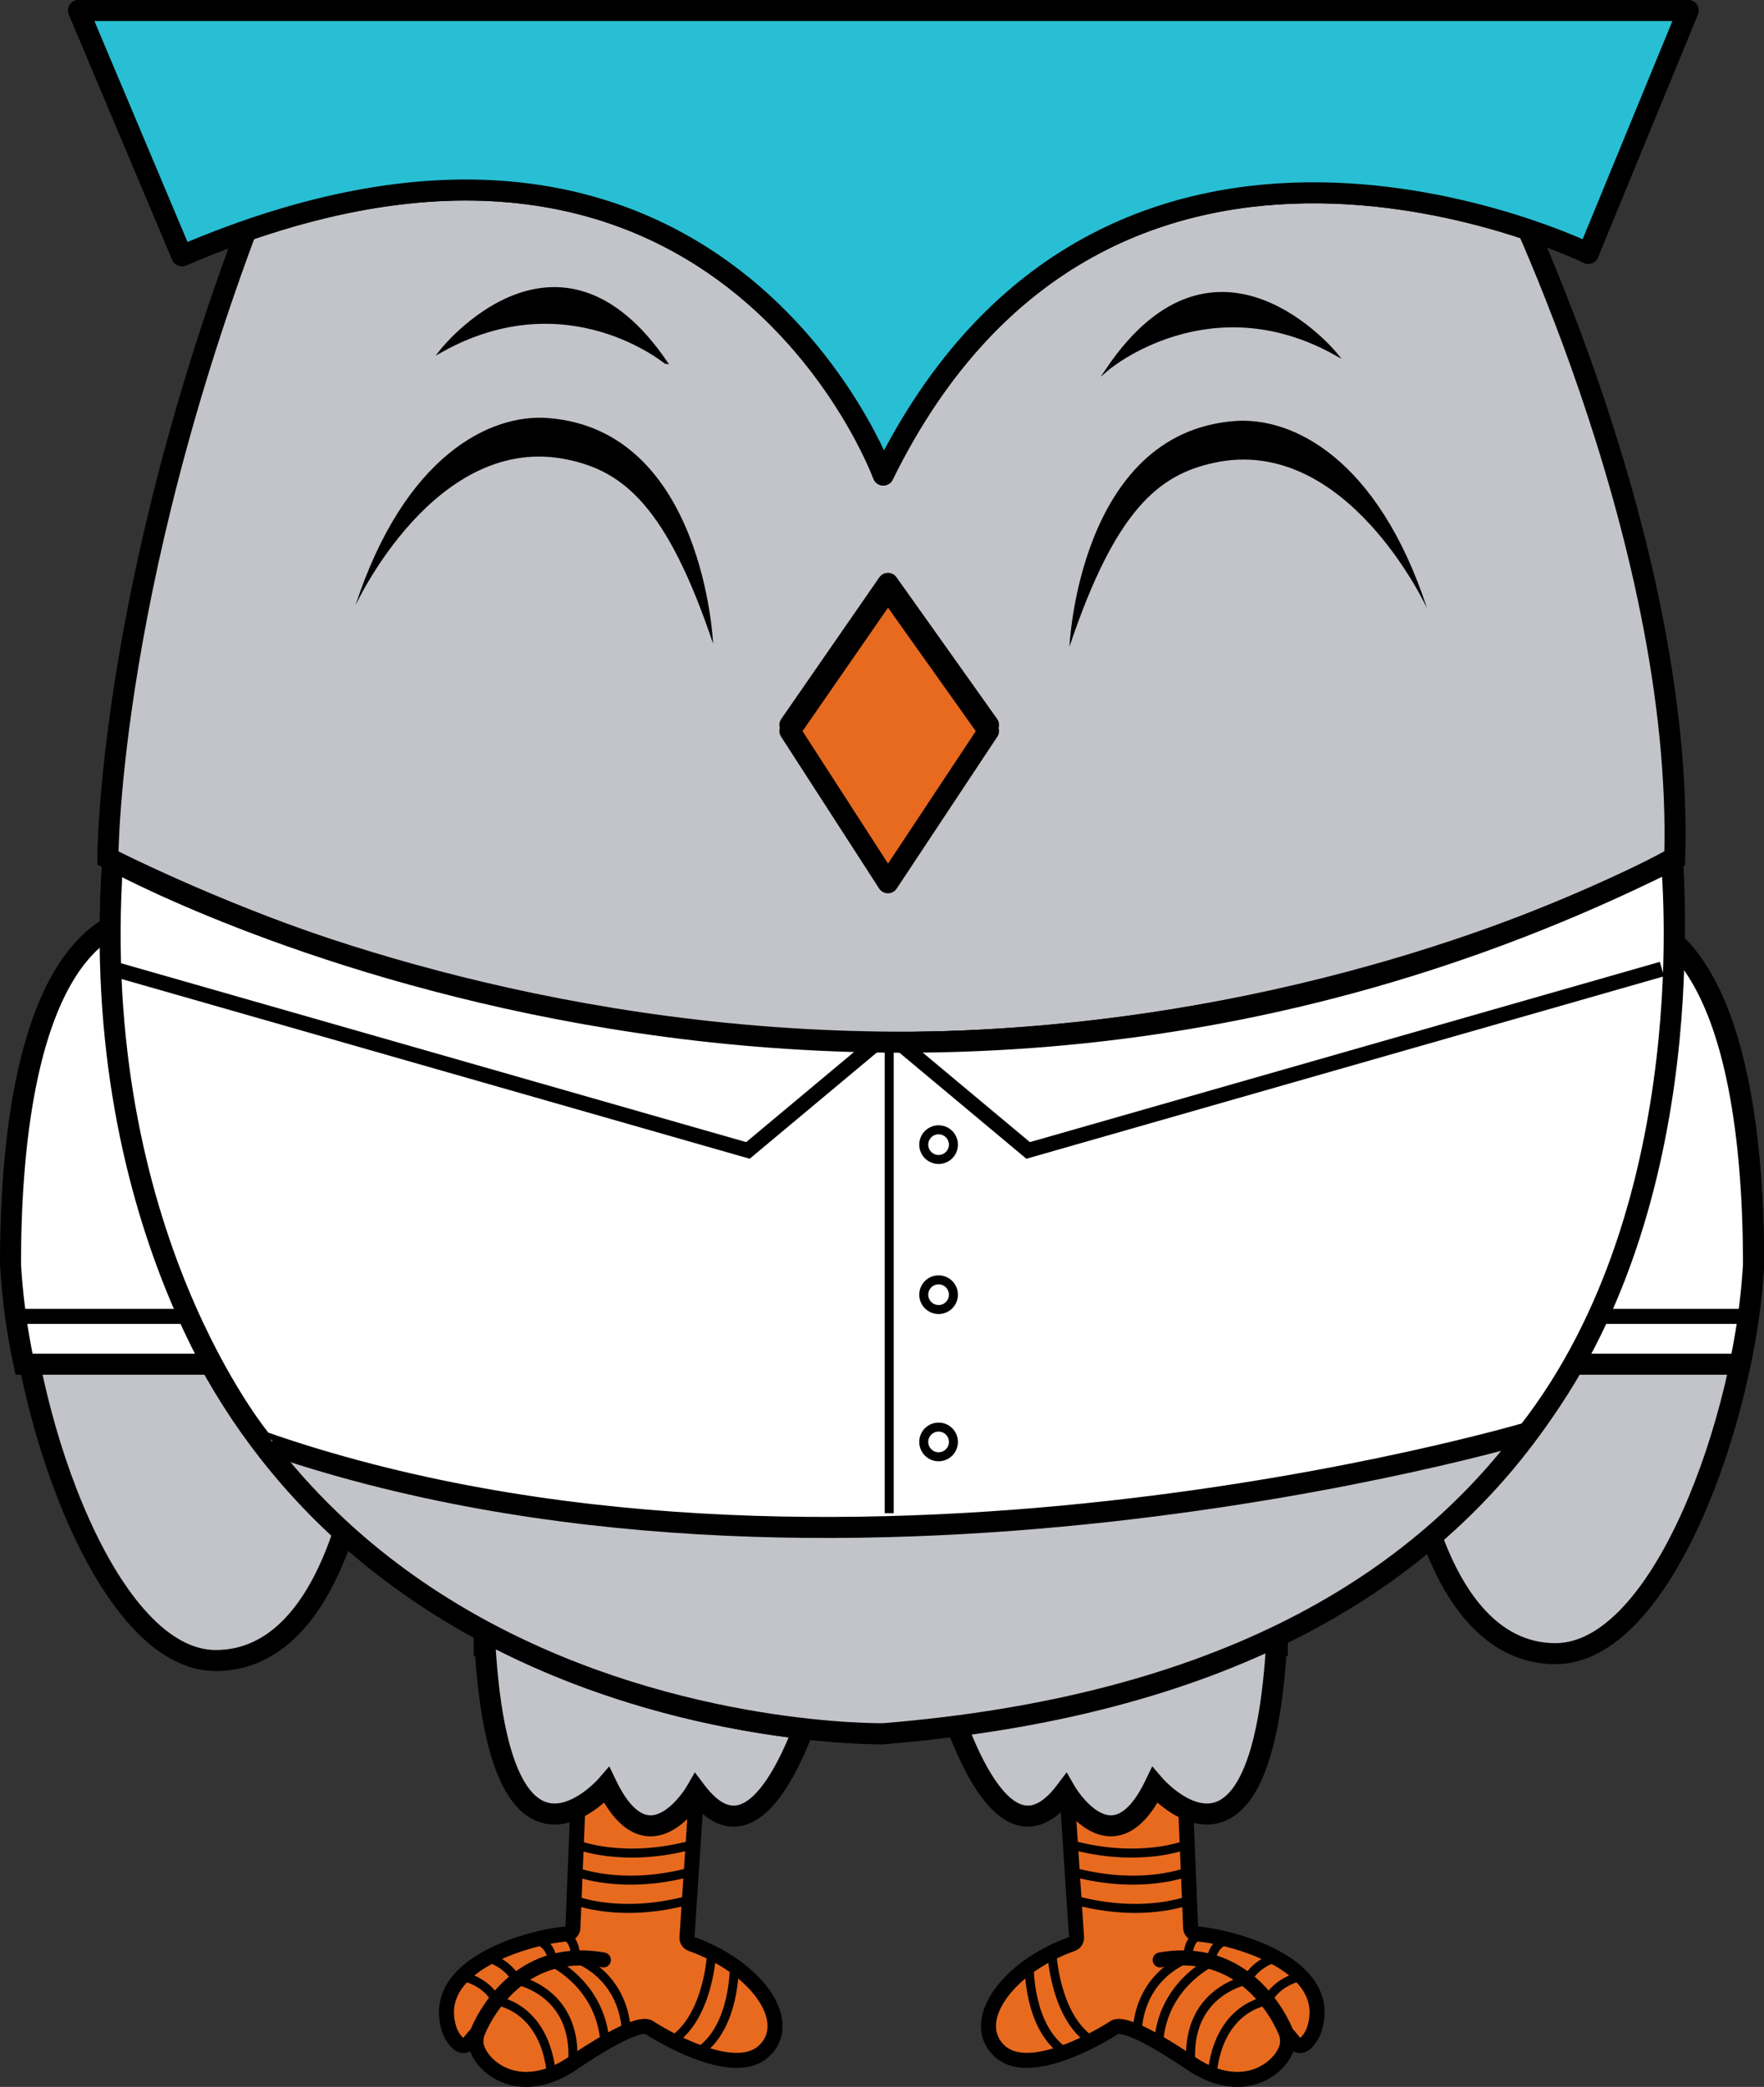 <svg xmlns="http://www.w3.org/2000/svg" viewBox="0 0 587.45 694.81"><rect x="0" y="0" width="587.45" height="694.81" fill="#333333" stroke="none"/><defs><style>.cls-1{fill:#c3c4c9;}.cls-1,.cls-10,.cls-2,.cls-3,.cls-4,.cls-5,.cls-6,.cls-7,.cls-8,.cls-9{stroke:#000;}.cls-1,.cls-10,.cls-5,.cls-8,.cls-9{stroke-miterlimit:10;}.cls-1,.cls-5,.cls-6,.cls-7{stroke-width:7px;}.cls-2,.cls-7{fill:#e86a1f;}.cls-2,.cls-3,.cls-4,.cls-6,.cls-7{stroke-linecap:round;stroke-linejoin:round;}.cls-2,.cls-4,.cls-9{stroke-width:5px;}.cls-10,.cls-3,.cls-4,.cls-9{fill:none;}.cls-10,.cls-3{stroke-width:3px;}.cls-5{fill:#fff;}.cls-6{fill:#28bfd4;}</style></defs><title>owl6</title><g id="Capa_2" data-name="Capa 2"><g id="owl6"><path class="cls-1" d="M584,421.06c-2.63,50.55-30.25,129.5-66,129.5s-52.78-53.73-52.78-120S498.19,304.27,534,304.27,584,354.77,584,421.06Z"/><path class="cls-1" d="M5.86,423.35c2.63,50.55,30.24,129.5,66,129.5s52.78-53.73,52.78-120-33-126.27-68.82-126.27S5.86,357.06,5.86,423.35Z"/><path class="cls-2" d="M192.91,590.09l-2.13,51.76a2.17,2.17,0,0,1-2.07,2.07c-8.88.4-47.09,9.17-38.88,32.36,0,.07,3.24,7.66,6.62,3.51,1.57-1.93,2.22-2.71,2.35-2.59s-.2-.51-.29,2.51c-.2,6.45,13,20.18,32.19,7.23,23.89-16.12,25.37-11.74,25.89-11.66,0,0,27,17.6,37.78,7.63,10.49-9.74-2.26-27.9-24.13-35.71a2.17,2.17,0,0,1-1.46-2.19l3.64-55.2a2.17,2.17,0,0,0-2.2-2.31c-7.12.13-28.42.49-35.16.51A2.16,2.16,0,0,0,192.91,590.09Z"/><path class="cls-3" d="M192.07,614.14s15.52,6.34,38.68,0"/><path class="cls-3" d="M191.69,623.16s15.45,6.32,38.6,0"/><path class="cls-3" d="M191.31,632.64s15.22,6.23,38.37-.1"/><path class="cls-4" d="M158.79,677.26s10.78-30.23,42.15-24.73"/><path class="cls-3" d="M237,650.1s-.88,21.13-13.08,29.29"/><path class="cls-3" d="M244.54,654.58s.36,20.4-11.84,28.57"/><path class="cls-3" d="M188.14,644.08s3.78,2,3.47,7.86c0,0,15.71,5,17,24.28"/><path class="cls-3" d="M178.53,645.7a7.63,7.63,0,0,1,5.34,7.59s16.25,7.53,17.57,26.77"/><path class="cls-3" d="M162.39,651.8a16,16,0,0,1,9.7,7.48s20.27,3.67,18.62,27.56"/><path class="cls-3" d="M153.87,657.94s8,1.47,11.37,8.2c0,0,16.22,1.74,18.41,24.64"/><path class="cls-2" d="M394.38,590.09l2.13,51.76a2.17,2.17,0,0,0,2.08,2.07c8.87.4,47.08,9.17,38.87,32.36,0,.07-3.24,7.66-6.62,3.51-1.57-1.93-2.22-2.71-2.34-2.59s.19-.51.28,2.51c.21,6.45-13,20.18-32.19,7.23-23.89-16.12-25.37-11.74-25.88-11.66,0,0-27,17.6-37.78,7.63-10.49-9.74,2.25-27.9,24.12-35.71a2.17,2.17,0,0,0,1.46-2.19l-3.63-55.2a2.16,2.16,0,0,1,2.19-2.31c7.13.13,28.42.49,35.16.51A2.16,2.16,0,0,1,394.38,590.09Z"/><path class="cls-3" d="M395.22,614.14s-15.52,6.34-38.68,0"/><path class="cls-3" d="M395.6,623.16s-15.44,6.32-38.6,0"/><path class="cls-3" d="M396,632.64s-15.22,6.23-38.37-.1"/><path class="cls-4" d="M428.5,677.26S417.72,647,386.36,652.53"/><path class="cls-3" d="M350.3,650.1s.89,21.13,13.09,29.29"/><path class="cls-3" d="M342.75,654.58s-.36,20.4,11.84,28.57"/><path class="cls-3" d="M399.16,644.08s-3.79,2-3.47,7.86c0,0-15.72,5-17,24.28"/><path class="cls-3" d="M408.76,645.7a7.63,7.63,0,0,0-5.33,7.59s-16.26,7.53-17.57,26.77"/><path class="cls-3" d="M424.9,651.8a16.07,16.07,0,0,0-9.7,7.48s-20.27,3.67-18.62,27.56"/><path class="cls-3" d="M433.42,657.94s-8,1.47-11.37,8.2c0,0-16.22,1.74-18.4,24.64"/><path class="cls-1" d="M277.36,543.09c0-22.22-26.31-40.19-58.26-40.19s-57.86,18-57.86,40.23a28.8,28.8,0,0,0,.19,3.09c4.88,89.59,40.63,48.17,40.63,48.17,14.09,29.13,29.73,2,29.73,2,19.7,26.09,35.21-15.9,41.89-39.24A29.31,29.31,0,0,0,277.36,543.09Z"/><path class="cls-1" d="M309.26,543.09c0-22.22,26.31-40.19,58.26-40.19s57.86,18,57.86,40.23a28.8,28.8,0,0,1-.19,3.09c-4.88,89.59-40.63,48.17-40.63,48.17-14.09,29.13-29.73,2-29.73,2-19.7,26.09-35.21-15.9-41.89-39.24A29.31,29.31,0,0,1,309.26,543.09Z"/><path class="cls-1" d="M90.87,53.89H498.43s225.71,481.9-204.21,523.32C294.22,577.21-104.61,584.46,90.87,53.89Z"/><path class="cls-1" d="M90.87,53.89H498.43S561,177.12,557.7,286.07c0,0-241.41,137.55-521.77-.36C35.93,285.71,35.82,189.64,90.87,53.89Z"/><path class="cls-1" d="M556.59,286.13c-5.52,3.11-242.65,135.37-519.07.35-14.4,295.64,256.7,290.73,256.7,290.73C517.79,559.09,563.27,415.27,556.59,286.13Z"/><path class="cls-5" d="M8,454.19a221.75,221.75,0,0,1-4.5-33.13c0-66.29,14.2-116.79,50-116.79s68.83,60,68.83,126.27c0,8.09-.26,16-.77,23.65Z"/><line class="cls-2" x1="5.11" y1="438.27" x2="123.73" y2="438.27"/><path class="cls-5" d="M579.45,454.19a221.75,221.75,0,0,0,4.5-33.13c0-66.29-14.2-116.79-50-116.79s-68.83,60-68.83,126.27c0,8.09.26,16,.77,23.65Z"/><line class="cls-2" x1="463.22" y1="438.27" x2="581.84" y2="438.27"/><path class="cls-5" d="M37.52,286.48s246.39,136.14,519.07,0c0,0,11.89,114.22-47.77,190.49,0,0-232.58,69-421.54,3C87.28,480,29,410.8,37.52,286.48Z"/><path class="cls-6" d="M26.17,3.5h536L528.91,84.33s-160-78.28-234.77,73.82c0,0-54.7-149.74-233.55-73Z"/><polygon class="cls-7" points="295.7 291.91 263.05 241.36 295.7 194.22 329.2 241.36 295.7 291.91"/><path class="cls-6" d="M26.17,3.5h536L528.91,84.33s-160-78.28-234.77,73.82c0,0-54.7-149.74-233.55-73Z"/><polygon class="cls-7" points="295.7 293.91 263.05 243.36 295.7 196.22 329.2 243.36 295.7 293.91"/><path class="cls-8" d="M147,116.76s38.67-49.12,74.89,4.07C221.85,120.83,189.06,93.32,147,116.76Z"/><path class="cls-8" d="M444.74,117.76S405.23,69.51,369,122.7C369,122.7,402.64,94.32,444.74,117.76Z"/><path d="M118.37,201.58s26.73-58.14,71-48.49c18.16,3.95,32.66,15.27,48.11,61.22,0,0-3-71.15-55-75.13C163.24,137.7,134.75,151.61,118.37,201.58Z"/><path d="M475.26,202.58s-26.73-58.14-71-48.49c-18.16,3.95-32.67,15.27-48.11,61.22,0,0,3-71.15,55-75.13C430.39,138.7,458.88,152.61,475.26,202.58Z"/><polyline class="cls-9" points="38.01 322.64 249.08 383.02 292.2 347"/><polyline class="cls-9" points="553.46 322.64 342.39 383.02 299.26 347"/><line class="cls-10" x1="296.12" y1="346.26" x2="296.12" y2="503.79"/><circle class="cls-10" cx="312.57" cy="381.09" r="4.94"/><circle class="cls-10" cx="312.57" cy="431.05" r="4.94"/><circle class="cls-10" cx="312.57" cy="480.07" r="4.94"/></g></g></svg>